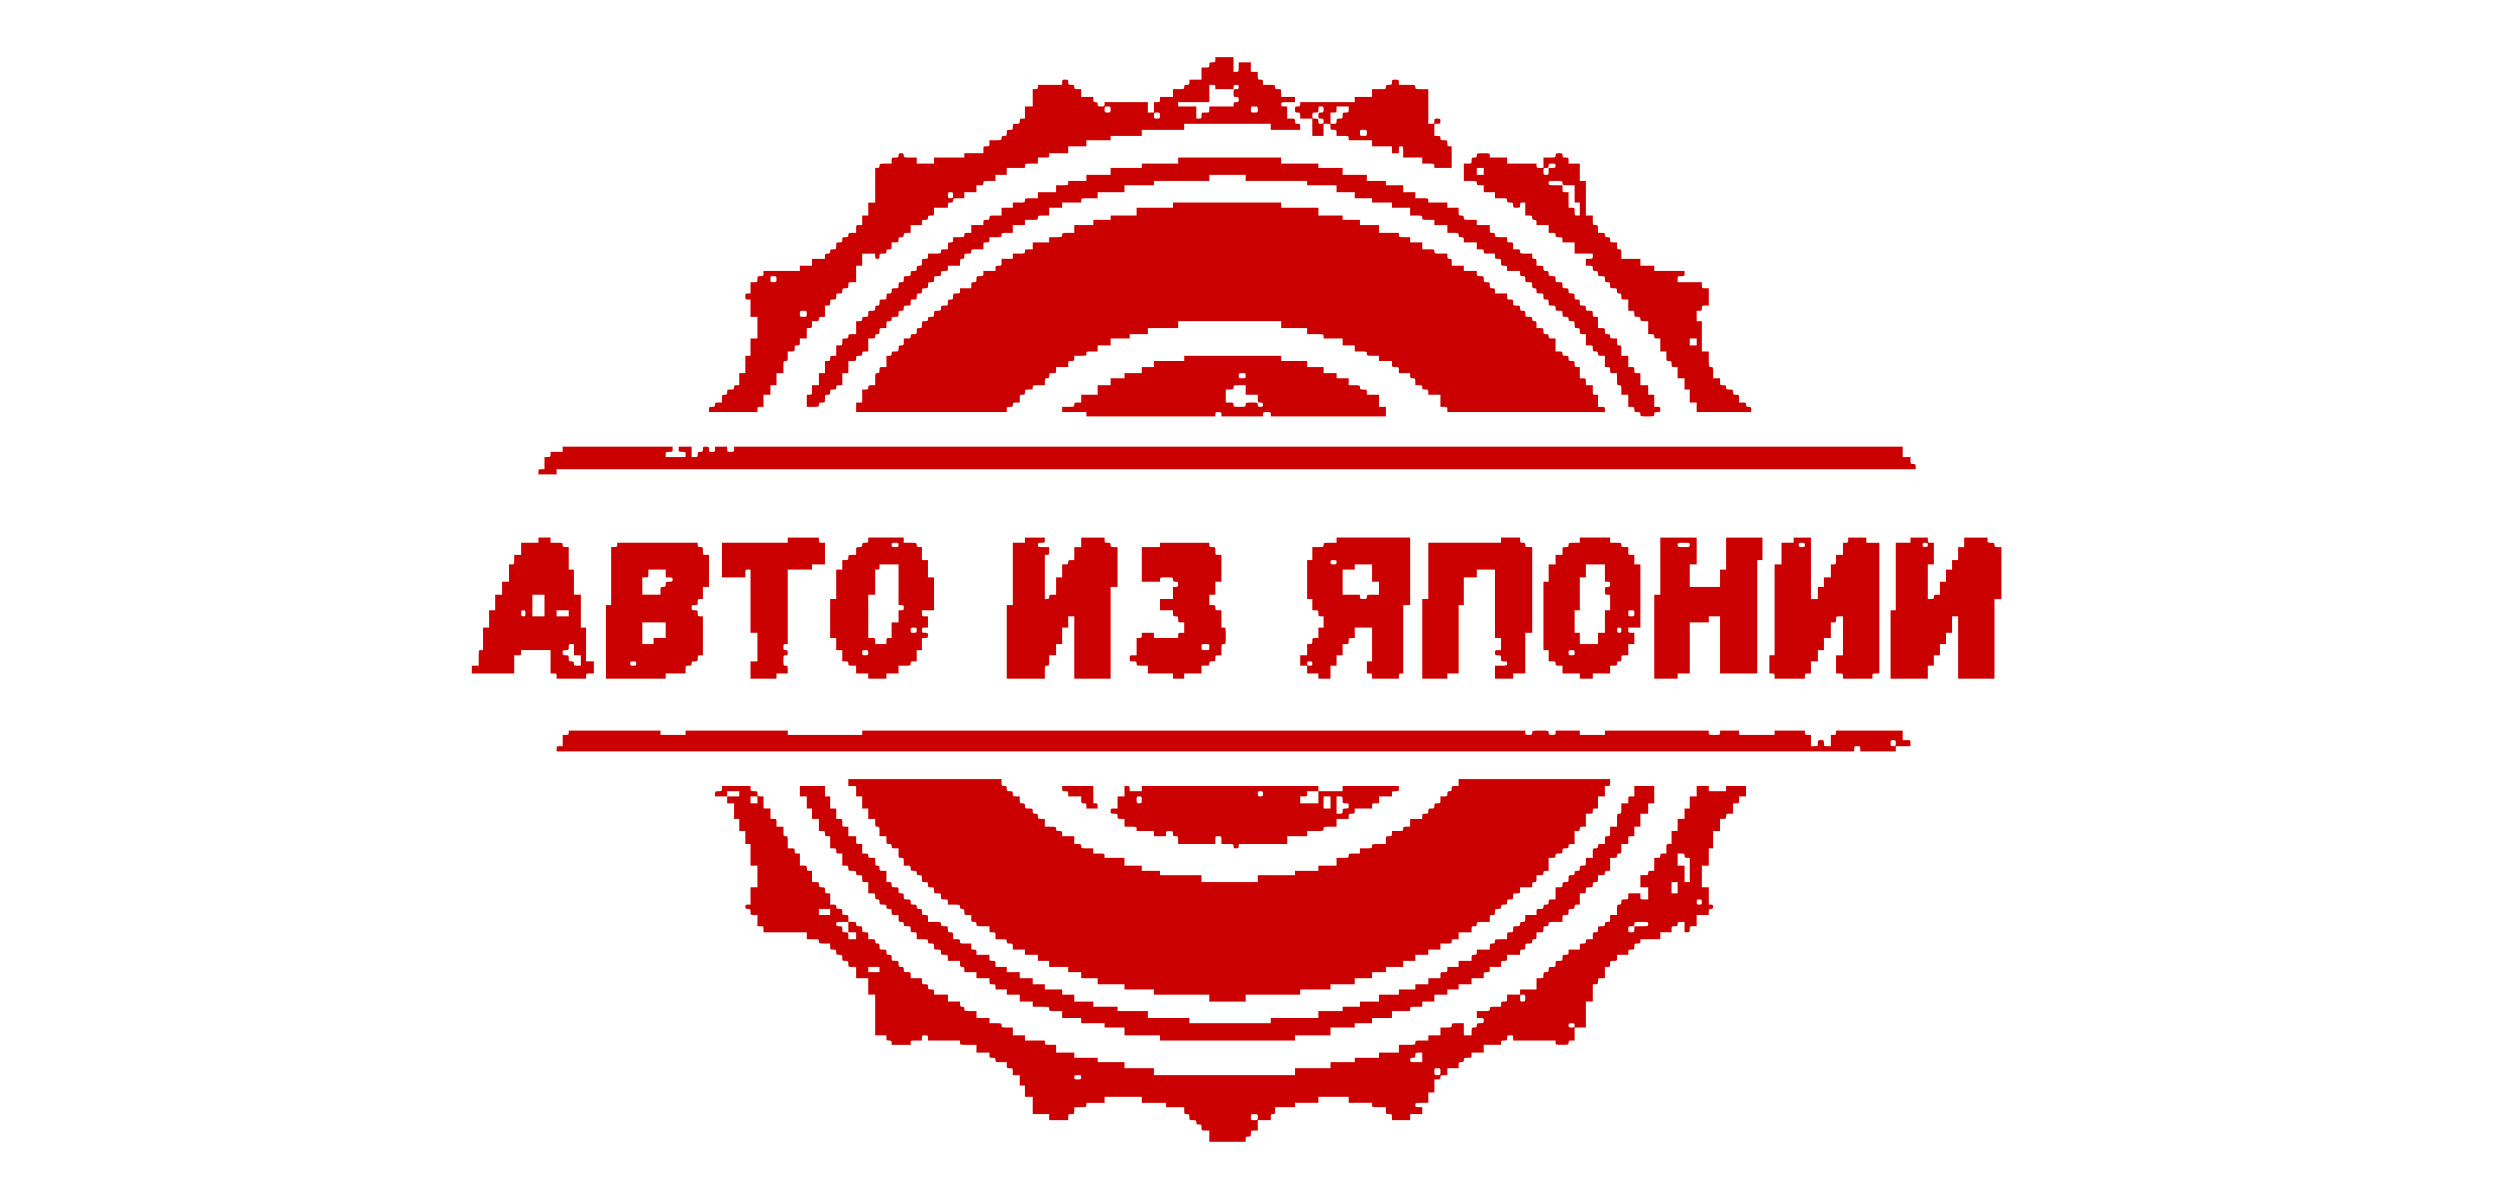 <?xml version="1.0" standalone="no"?>
<!DOCTYPE svg PUBLIC "-//W3C//DTD SVG 20010904//EN"
 "http://www.w3.org/TR/2001/REC-SVG-20010904/DTD/svg10.dtd">
<svg version="1.0" xmlns="http://www.w3.org/2000/svg"
 width="2888pt" height="1378pt" viewBox="0 0 2888 1378"
 preserveAspectRatio="xMidYMid meet">

<g transform="translate(0,1378) scale(0.1,-0.1)"
fill="#ca0100" stroke="none">
<path d="M14040 13090 c0 -28 -3 -30 -35 -30 -32 0 -35 -2 -35 -30 0 -29 -2
-30 -45 -30 l-45 0 0 -70 0 -70 -70 0 -70 0 0 -30 c0 -27 -3 -30 -30 -30 -25
0 -30 -4 -30 -25 0 -24 -2 -25 -65 -25 l-65 0 0 -45 0 -45 -75 0 -75 0 0 -30
c0 -28 -3 -30 -35 -30 l-35 0 0 -60 0 -60 -35 0 -35 0 0 60 0 60 -250 0 -250
0 0 -25 c0 -22 -4 -25 -40 -25 -36 0 -40 3 -40 25 0 20 -5 25 -25 25 -21 0
-25 5 -25 30 l0 30 -70 0 -70 0 0 45 0 45 -40 0 c-36 0 -40 3 -40 25 0 22 -4
25 -35 25 -32 0 -35 2 -35 30 0 28 -3 30 -35 30 -32 0 -35 -2 -35 -30 l0 -30
-140 0 -140 0 0 -25 c0 -21 -5 -25 -30 -25 l-30 0 0 -100 0 -100 -45 0 -45 0
0 -70 0 -70 -30 0 c-27 0 -30 -3 -30 -30 0 -28 -2 -30 -40 -30 -39 0 -40 -1
-40 -35 0 -33 -2 -35 -35 -35 -33 0 -35 -2 -35 -35 0 -32 -2 -35 -30 -35 -25
0 -30 -4 -30 -25 0 -24 -2 -25 -70 -25 l-70 0 0 -35 c0 -33 -2 -35 -35 -35
-34 0 -35 -1 -35 -40 l0 -40 -110 0 -110 0 0 -25 0 -25 -175 0 -175 0 0 -35 0
-35 -100 0 -100 0 0 35 0 35 -75 0 c-73 0 -75 1 -75 25 0 21 -5 25 -30 25 -25
0 -30 -4 -30 -25 0 -22 -4 -25 -40 -25 -39 0 -40 -1 -40 -35 l0 -35 -70 0
c-68 0 -70 -1 -70 -25 0 -20 -5 -25 -25 -25 l-25 0 0 -200 0 -200 -40 0 -40 0
0 -75 0 -75 -35 0 -35 0 0 -55 0 -55 -35 0 c-35 0 -35 0 -35 -45 l0 -45 -45 0
c-41 0 -45 -2 -45 -25 0 -22 -4 -25 -35 -25 -32 0 -35 -2 -35 -30 0 -28 -3
-30 -35 -30 -34 0 -35 -1 -35 -40 0 -39 -1 -40 -35 -40 -31 0 -35 -3 -35 -25
0 -21 -5 -25 -30 -25 -27 0 -30 -3 -30 -30 l0 -30 -75 0 -75 0 0 -40 0 -40
-70 0 -70 0 0 -30 0 -30 -210 0 -210 0 0 -30 c0 -28 -3 -30 -35 -30 -33 0 -35
-2 -35 -35 0 -34 -1 -35 -40 -35 l-40 0 0 -65 0 -65 -30 0 c-28 0 -30 -3 -30
-35 0 -32 2 -35 30 -35 l30 0 0 -100 0 -100 40 0 40 0 0 -125 0 -125 -40 0
-40 0 0 -100 0 -100 -30 0 -30 0 0 -100 0 -100 -35 0 -35 0 0 -70 0 -70 -30 0
c-25 0 -30 -4 -30 -25 0 -22 -4 -25 -40 -25 -38 0 -40 -2 -40 -30 0 -27 -3
-30 -30 -30 -29 0 -30 -2 -30 -45 l0 -45 -40 0 c-36 0 -40 -2 -40 -25 0 -22
-4 -25 -35 -25 -32 0 -35 -2 -35 -30 l0 -30 280 0 280 0 0 30 c0 28 3 30 35
30 l35 0 0 70 0 70 40 0 40 0 0 55 0 55 35 0 35 0 0 70 0 70 40 0 40 0 0 70
c0 68 1 70 25 70 24 0 25 3 25 55 l0 55 40 0 c39 0 40 1 40 35 0 32 2 35 30
35 28 0 30 2 30 40 l0 40 40 0 40 0 0 60 0 60 30 0 c28 0 30 2 30 40 l0 40 40
0 c36 0 40 3 40 25 0 22 4 25 35 25 l35 0 0 65 0 65 30 0 c28 0 30 3 30 35 0
33 2 35 35 35 33 0 35 2 35 35 0 33 2 35 35 35 32 0 35 2 35 30 0 28 3 30 35
30 33 0 35 2 35 35 0 35 0 35 45 35 l45 0 0 95 0 95 35 0 35 0 0 70 0 70 75 0
75 0 0 -30 c0 -25 4 -30 25 -30 21 0 25 5 25 30 0 28 2 30 40 30 36 0 40 3 40
25 0 21 5 25 30 25 28 0 30 2 30 40 l0 40 40 0 c38 0 40 2 40 30 0 27 3 30 30
30 25 0 30 4 30 25 0 23 4 25 40 25 l40 0 0 45 0 45 65 0 65 0 0 30 c0 28 3
30 35 30 31 0 35 3 35 25 0 22 4 25 35 25 35 0 35 0 35 45 l0 45 80 0 80 0 0
30 c0 27 3 30 30 30 25 0 30 4 30 25 0 24 2 25 65 25 l65 0 0 35 0 35 70 0 70
0 0 40 0 40 40 0 c36 0 40 3 40 25 0 24 2 25 70 25 l70 0 0 35 0 35 65 0 65 0
0 40 0 40 105 0 105 0 0 25 c0 24 2 25 75 25 l75 0 0 35 0 35 65 0 c63 0 65 1
65 25 l0 25 110 0 110 0 0 40 0 40 105 0 105 0 0 35 0 35 140 0 140 0 0 25 0
25 180 0 180 0 0 35 0 35 245 0 245 0 0 35 0 35 500 0 500 0 0 -35 0 -35 170
0 170 0 0 35 c0 32 -2 35 -30 35 -27 0 -30 3 -30 30 0 29 -2 30 -45 30 l-45 0
0 70 0 70 -35 0 c-31 0 -35 3 -35 25 0 25 1 25 80 25 l80 0 0 30 0 30 -80 0
-80 0 0 45 c0 45 0 45 -35 45 -31 0 -35 3 -35 25 0 24 -2 25 -70 25 l-70 0 0
30 c0 27 -3 30 -30 30 -29 0 -30 2 -30 45 l0 45 -40 0 -40 0 0 55 0 55 -70 0
-70 0 0 -55 c0 -54 0 -55 -30 -55 l-30 0 0 85 0 85 -105 0 -105 0 0 -30z m0
-315 l0 -25 105 0 105 0 0 25 c0 21 5 25 30 25 25 0 30 -4 30 -25 0 -21 -5
-25 -30 -25 -29 0 -30 -2 -30 -45 0 -43 1 -45 30 -45 27 0 30 -3 30 -30 0 -27
-3 -30 -30 -30 -25 0 -30 -4 -30 -25 l0 -25 -140 0 -140 0 0 -35 c0 -35 0 -35
-45 -35 -45 0 -45 0 -45 -35 0 -32 -2 -35 -30 -35 l-30 0 0 70 0 70 -105 0
-105 0 0 25 0 25 180 0 180 0 0 100 0 100 35 0 c31 0 35 -3 35 -25z m-1210
-260 c0 -33 -2 -35 -35 -35 -33 0 -35 2 -35 35 0 33 2 35 35 35 33 0 35 -2 35
-35z m1700 0 c0 -34 -1 -35 -40 -35 -39 0 -40 1 -40 35 0 34 1 35 40 35 39 0
40 -1 40 -35z m-1130 -70 c0 -33 -2 -35 -35 -35 -33 0 -35 2 -35 35 0 33 2 35
35 35 33 0 35 -2 35 -35z m-2390 -920 c0 -32 -2 -35 -30 -35 -28 0 -30 3 -30
35 0 32 2 35 30 35 28 0 30 -3 30 -35z m-2040 -970 c0 -33 -2 -35 -35 -35 -33
0 -35 2 -35 35 0 33 2 35 35 35 33 0 35 -2 35 -35z m350 -400 c0 -34 -1 -35
-40 -35 -39 0 -40 1 -40 35 0 34 1 35 40 35 39 0 40 -1 40 -35z"/>
<path d="M16080 12830 c0 -28 -3 -30 -35 -30 -31 0 -35 -3 -35 -25 0 -25 -1
-25 -80 -25 l-80 0 0 -45 0 -45 -100 0 -100 0 0 -30 0 -30 -315 0 -315 0 0
-25 c0 -21 -5 -25 -30 -25 -28 0 -30 -3 -30 -35 0 -32 2 -35 30 -35 28 0 30
-3 30 -35 l0 -35 70 0 70 0 0 -100 0 -100 65 0 65 0 0 70 0 70 40 0 c39 0 40
-1 40 -35 0 -33 2 -35 35 -35 33 0 35 -2 35 -35 l0 -35 70 0 c68 0 70 -1 70
-25 l0 -25 135 0 135 0 0 -35 0 -35 115 0 115 0 0 -40 0 -40 40 0 40 0 0 40
c0 36 3 40 25 40 24 0 25 -2 25 -65 l0 -65 110 0 110 0 0 -35 0 -35 70 0 c68
0 70 -1 70 -25 l0 -25 100 0 100 0 0 125 0 125 -25 0 c-22 0 -25 4 -25 35 0
34 -1 35 -40 35 -36 0 -40 3 -40 25 0 22 -4 25 -35 25 l-35 0 0 70 0 70 35 0
c32 0 35 2 35 30 0 28 -3 30 -35 30 -32 0 -35 -2 -35 -30 0 -28 -3 -30 -35
-30 l-35 0 0 200 0 200 -75 0 c-73 0 -75 1 -75 25 0 25 0 25 -95 25 l-95 0 0
30 c0 28 -2 30 -40 30 -38 0 -40 -2 -40 -30z m-790 -315 c0 -32 -2 -35 -30
-35 -28 0 -30 -3 -30 -35 0 -32 2 -35 30 -35 27 0 30 -3 30 -30 0 -27 -3 -30
-30 -30 -27 0 -30 3 -30 30 0 28 -3 30 -35 30 -33 0 -35 2 -35 35 0 33 2 35
35 35 33 0 35 2 35 35 0 32 2 35 30 35 28 0 30 -3 30 -35z m290 0 c0 -33 -2
-35 -35 -35 -33 0 -35 -2 -35 -35 0 -33 -2 -35 -35 -35 -32 0 -35 -2 -35 -30
0 -28 -3 -30 -35 -30 l-35 0 0 65 0 65 35 0 c33 0 35 2 35 35 l0 35 70 0 70 0
0 -35z m210 -270 c0 -34 -1 -35 -40 -35 -39 0 -40 1 -40 35 0 34 1 35 40 35
39 0 40 -1 40 -35z"/>
<path d="M17060 11985 c0 -21 -5 -25 -30 -25 -28 0 -30 -3 -30 -35 0 -35 0
-35 -45 -35 l-45 0 0 -100 0 -100 75 0 c73 0 75 -1 75 -25 0 -22 4 -25 40 -25
l40 0 0 -40 0 -40 65 0 65 0 0 -35 0 -35 70 0 c68 0 70 -1 70 -25 0 -22 4 -25
35 -25 32 0 35 -2 35 -30 0 -28 2 -30 40 -30 38 0 40 2 40 30 0 27 3 30 30 30
l30 0 0 -75 0 -75 40 0 c36 0 40 -2 40 -25 0 -20 5 -25 25 -25 21 0 25 -5 25
-30 l0 -30 70 0 70 0 0 -45 0 -45 40 0 c36 0 40 -2 40 -25 0 -22 4 -25 40 -25
38 0 40 -2 40 -30 l0 -30 70 0 70 0 0 -65 0 -65 105 0 105 0 0 -30 c0 -28 -2
-30 -40 -30 l-40 0 0 -40 0 -40 40 0 c38 0 40 -2 40 -30 0 -27 3 -30 30 -30
27 0 30 -3 30 -30 0 -28 2 -30 40 -30 39 0 40 -1 40 -35 0 -32 2 -35 30 -35
28 0 30 -3 30 -35 0 -34 1 -35 40 -35 38 0 40 -2 40 -30 0 -25 4 -30 25 -30
22 0 25 -4 25 -35 0 -34 1 -35 40 -35 l40 0 0 -65 0 -65 35 0 c33 0 35 -2 35
-35 0 -33 2 -35 35 -35 31 0 35 -3 35 -25 0 -23 4 -25 45 -25 l45 0 0 -75 0
-75 35 0 c31 0 35 -3 35 -25 0 -22 4 -25 35 -25 l35 0 0 -75 0 -75 35 0 35 0
0 -55 c0 -54 0 -55 30 -55 28 0 30 -3 30 -35 0 -33 2 -35 35 -35 l35 0 0 -65
0 -65 40 0 40 0 0 -65 0 -65 30 0 30 0 0 -75 0 -75 40 0 40 0 0 -55 0 -55 315
0 315 0 0 30 c0 27 -3 30 -30 30 -25 0 -30 4 -30 25 0 23 -4 25 -40 25 l-40 0
0 45 c0 45 0 45 -35 45 -32 0 -35 2 -35 30 0 28 -2 30 -40 30 -36 0 -40 3 -40
25 0 22 -4 25 -35 25 -34 0 -35 1 -35 40 l0 40 -40 0 -40 0 0 65 c0 63 -1 65
-25 65 -25 0 -25 1 -25 90 l0 90 -40 0 -40 0 0 175 0 175 -30 0 -30 0 0 60 0
60 30 0 c27 0 30 3 30 30 0 28 2 30 40 30 l40 0 0 100 0 100 -40 0 c-39 0 -40
1 -40 35 l0 35 -140 0 -140 0 0 35 c0 34 1 35 40 35 38 0 40 2 40 30 l0 30
-175 0 -175 0 0 30 0 30 -80 0 -80 0 0 40 0 40 -110 0 -110 0 0 55 c0 52 -1
55 -25 55 -22 0 -25 4 -25 40 l0 40 -40 0 c-38 0 -40 2 -40 30 0 27 -3 30 -30
30 -25 0 -30 4 -30 25 0 23 -4 25 -40 25 l-40 0 0 45 c0 43 -1 45 -30 45 -30
0 -30 1 -30 55 l0 55 -40 0 -40 0 0 200 0 200 -35 0 -35 0 0 100 0 100 -65 0
-65 0 0 35 c0 33 -2 35 -35 35 -31 0 -35 3 -35 25 0 23 -4 25 -40 25 -36 0
-40 -2 -40 -25 0 -24 -2 -25 -70 -25 l-70 0 0 -60 0 -60 -40 0 c-36 0 -40 3
-40 25 l0 25 -170 0 -170 0 0 35 0 35 -100 0 -100 0 0 25 c0 24 -2 25 -75 25
-73 0 -75 -1 -75 -25z m910 -120 c0 -22 -4 -25 -40 -25 l-40 0 0 -40 c0 -38
-2 -40 -30 -40 -28 0 -30 2 -30 40 0 38 2 40 30 40 25 0 30 4 30 25 0 23 4 25
40 25 36 0 40 -2 40 -25z m-830 -65 l0 -40 -40 0 -40 0 0 40 0 40 40 0 40 0 0
-40z m910 -135 c0 -24 2 -25 70 -25 l70 0 0 -100 0 -100 30 0 30 0 0 -75 0
-75 -30 0 c-29 0 -30 2 -30 45 0 45 0 45 -35 45 l-35 0 0 90 0 90 -35 0 c-34
0 -35 1 -35 40 l0 40 -80 0 c-79 0 -80 0 -80 25 0 25 1 25 80 25 79 0 80 0 80
-25z m1550 -1835 l0 -40 -40 0 -40 0 0 40 0 40 40 0 40 0 0 -40z"/>
<path d="M13610 11925 l0 -35 -210 0 -210 0 0 -25 0 -25 -180 0 -180 0 0 -40
0 -40 -140 0 -140 0 0 -35 0 -35 -105 0 -105 0 0 -25 c0 -24 -2 -25 -70 -25
l-70 0 0 -40 0 -40 -105 0 -105 0 0 -35 0 -35 -75 0 c-73 0 -75 -1 -75 -25 0
-24 -2 -25 -70 -25 l-70 0 0 -30 0 -30 -65 0 -65 0 0 -45 0 -45 -70 0 c-68 0
-70 -1 -70 -25 0 -22 -4 -25 -35 -25 -32 0 -35 -2 -35 -30 l0 -30 -70 0 -70 0
0 -45 0 -45 -40 0 c-36 0 -40 -2 -40 -25 0 -24 -2 -25 -65 -25 l-65 0 0 -30
c0 -27 -3 -30 -30 -30 -28 0 -30 -2 -30 -40 l0 -40 -40 0 c-36 0 -40 -2 -40
-25 0 -24 -2 -25 -75 -25 l-75 0 0 -30 c0 -28 -3 -30 -35 -30 -34 0 -35 -1
-35 -40 0 -38 -2 -40 -30 -40 -27 0 -30 -3 -30 -30 0 -28 -3 -30 -35 -30 -32
0 -35 -2 -35 -30 0 -28 -2 -30 -40 -30 -39 0 -40 -1 -40 -35 0 -32 -2 -35 -30
-35 -28 0 -30 -3 -30 -35 0 -34 -1 -35 -40 -35 -38 0 -40 -2 -40 -30 0 -27 -3
-30 -30 -30 -28 0 -30 -3 -30 -35 0 -34 -1 -35 -40 -35 -39 0 -40 -1 -40 -35
0 -31 -3 -35 -25 -35 -21 0 -25 -5 -25 -30 0 -28 -2 -30 -40 -30 -39 0 -40 -1
-40 -35 0 -33 -2 -35 -35 -35 -31 0 -35 -3 -35 -25 0 -22 -4 -25 -35 -25 l-35
0 0 -75 0 -75 -45 0 c-41 0 -45 -2 -45 -25 0 -22 -4 -25 -35 -25 -34 0 -35 -1
-35 -40 0 -39 -1 -40 -35 -40 l-35 0 0 -60 0 -60 -35 0 c-32 0 -35 -2 -35 -30
0 -27 -3 -30 -30 -30 l-30 0 0 -70 0 -70 -35 0 -35 0 0 -70 0 -70 -40 0 -40 0
0 -55 c0 -54 0 -55 -30 -55 l-30 0 0 -70 0 -70 70 0 c68 0 70 1 70 25 0 22 4
25 35 25 35 0 35 0 35 45 0 43 1 45 30 45 27 0 30 3 30 30 0 28 3 30 35 30 31
0 35 3 35 25 0 22 4 25 35 25 l35 0 0 70 0 70 35 0 35 0 0 70 0 70 45 0 c43 0
45 1 45 30 0 28 3 30 35 30 31 0 35 3 35 25 0 22 4 25 35 25 l35 0 0 75 0 75
40 0 c36 0 40 3 40 25 0 20 5 25 25 25 22 0 25 4 25 35 0 34 1 35 40 35 l40 0
0 40 c0 38 2 40 30 40 25 0 30 4 30 25 0 23 4 25 40 25 39 0 40 1 40 35 0 32
2 35 30 35 27 0 30 3 30 30 0 28 2 30 40 30 39 0 40 1 40 35 0 33 2 35 35 35
33 0 35 2 35 35 0 32 2 35 30 35 27 0 30 3 30 30 0 28 3 30 35 30 33 0 35 2
35 35 0 33 2 35 35 35 33 0 35 2 35 35 0 34 1 35 40 35 38 0 40 2 40 30 0 28
2 30 40 30 38 0 40 2 40 30 l0 30 70 0 70 0 0 40 c0 36 3 40 25 40 21 0 25 5
25 30 0 28 2 30 40 30 36 0 40 3 40 25 0 24 2 25 70 25 l70 0 0 40 c0 39 1 40
35 40 32 0 35 2 35 30 l0 30 70 0 c68 0 70 1 70 25 0 24 2 25 65 25 l65 0 0
45 0 45 70 0 70 0 0 30 0 30 75 0 c73 0 75 1 75 25 0 24 2 25 65 25 l65 0 0
45 0 45 75 0 75 0 0 30 0 30 110 0 110 0 0 25 c0 25 0 25 95 25 l95 0 0 35 0
35 155 0 155 0 0 40 0 40 170 0 170 0 0 25 0 25 320 0 320 0 0 35 0 35 210 0
210 0 0 -35 0 -35 355 0 355 0 0 -25 0 -25 170 0 170 0 0 -40 0 -40 105 0 105
0 0 -35 0 -35 100 0 100 0 0 -25 0 -25 115 0 115 0 0 -30 0 -30 105 0 105 0 0
-45 0 -45 70 0 c68 0 70 -1 70 -25 0 -24 2 -25 70 -25 l70 0 0 -30 0 -30 75 0
75 0 0 -45 0 -45 65 0 c63 0 65 -1 65 -25 0 -21 5 -25 30 -25 27 0 30 -3 30
-30 l0 -30 75 0 75 0 0 -40 0 -40 40 0 c36 0 40 -2 40 -25 0 -24 2 -25 65 -25
l65 0 0 -30 c0 -28 3 -30 35 -30 34 0 35 -1 35 -40 0 -39 1 -40 35 -40 32 0
35 -2 35 -30 l0 -30 75 0 75 0 0 -30 c0 -27 3 -30 30 -30 28 0 30 -3 30 -35 0
-34 1 -35 40 -35 39 0 40 -1 40 -35 0 -31 3 -35 25 -35 21 0 25 -5 25 -30 0
-28 2 -30 40 -30 39 0 40 -1 40 -35 0 -32 2 -35 30 -35 28 0 30 -3 30 -35 0
-34 1 -35 40 -35 38 0 40 -2 40 -30 0 -28 2 -30 40 -30 39 0 40 -1 40 -35 0
-33 2 -35 35 -35 31 0 35 -3 35 -25 0 -22 4 -25 35 -25 34 0 35 -1 35 -40 0
-38 2 -40 30 -40 28 0 30 -3 30 -35 0 -33 2 -35 35 -35 l35 0 0 -65 0 -65 40
0 c39 0 40 -1 40 -35 0 -32 2 -35 30 -35 25 0 30 -4 30 -25 0 -22 4 -25 40
-25 l40 0 0 -65 0 -65 30 0 c28 0 30 -3 30 -35 0 -34 1 -35 40 -35 l40 0 0
-70 c0 -68 1 -70 25 -70 24 0 25 -3 25 -55 l0 -55 40 0 40 0 0 -70 0 -70 35 0
c32 0 35 -2 35 -30 0 -28 3 -30 35 -30 31 0 35 -3 35 -25 0 -25 1 -25 80 -25
79 0 80 0 80 25 0 22 4 25 35 25 32 0 35 2 35 30 0 28 -3 30 -35 30 l-35 0 0
70 0 70 -35 0 -35 0 0 55 0 55 -45 0 -45 0 0 70 0 70 -35 0 c-33 0 -35 2 -35
35 0 33 -2 35 -35 35 l-35 0 0 65 0 65 -40 0 -40 0 0 60 c0 57 -1 60 -25 60
-22 0 -25 4 -25 40 l0 40 -40 0 c-36 0 -40 3 -40 25 0 21 -5 25 -30 25 -28 0
-30 3 -30 35 0 34 -1 35 -40 35 l-40 0 0 65 0 65 -30 0 c-28 0 -30 3 -30 35 0
34 -1 35 -40 35 -38 0 -40 2 -40 30 0 28 -3 30 -35 30 -33 0 -35 2 -35 35 0
32 -2 35 -30 35 -28 0 -30 3 -30 35 0 33 -2 35 -35 35 -32 0 -35 2 -35 30 0
28 -3 30 -35 30 -33 0 -35 2 -35 35 0 34 -1 35 -40 35 -39 0 -40 1 -40 35 0
34 -1 35 -40 35 -38 0 -40 2 -40 30 0 27 -3 30 -30 30 -27 0 -30 3 -30 30 0
28 -2 30 -40 30 l-40 0 0 40 c0 36 -2 40 -25 40 -21 0 -25 5 -25 30 l0 30 -70
0 c-68 0 -70 1 -70 25 0 23 -4 25 -40 25 l-40 0 0 40 c0 39 -1 40 -35 40 -32
0 -35 2 -35 30 l0 30 -70 0 c-68 0 -70 1 -70 25 0 21 -5 25 -30 25 -29 0 -30
2 -30 45 l0 45 -75 0 -75 0 0 30 0 30 -75 0 c-73 0 -75 1 -75 25 0 21 -5 25
-30 25 -29 0 -30 2 -30 45 l0 45 -65 0 -65 0 0 30 0 30 -110 0 -110 0 0 25 c0
24 -2 25 -75 25 l-75 0 0 35 0 35 -70 0 -70 0 0 40 0 40 -100 0 -100 0 0 25 0
25 -110 0 -110 0 0 35 0 35 -140 0 -140 0 0 40 0 40 -140 0 -140 0 0 25 0 25
-215 0 -215 0 0 35 0 35 -595 0 -595 0 0 -35z"/>
<path d="M13550 11410 l0 -30 -210 0 -210 0 0 -45 0 -45 -150 0 -150 0 0 -25
0 -25 -100 0 -100 0 0 -30 0 -30 -110 0 -110 0 0 -45 0 -45 -70 0 c-68 0 -70
-1 -70 -25 0 -24 -2 -25 -75 -25 l-75 0 0 -30 0 -30 -95 0 -95 0 0 -40 0 -40
-45 0 c-41 0 -45 -2 -45 -25 0 -24 -2 -25 -70 -25 l-70 0 0 -30 0 -30 -65 0
-65 0 0 -40 c0 -39 -1 -40 -35 -40 -32 0 -35 -2 -35 -30 l0 -30 -70 0 -70 0 0
-30 c0 -28 -2 -30 -40 -30 -39 0 -40 -1 -40 -35 0 -32 -2 -35 -30 -35 -28 0
-30 -3 -30 -35 l0 -35 -65 0 -65 0 0 -30 c0 -28 -2 -30 -40 -30 -39 0 -40 -1
-40 -35 0 -32 -2 -35 -30 -35 -28 0 -30 -3 -30 -35 0 -34 -1 -35 -40 -35 -38
0 -40 -2 -40 -30 0 -28 -2 -30 -40 -30 -39 0 -40 -1 -40 -35 0 -33 -2 -35 -35
-35 -31 0 -35 -3 -35 -25 0 -22 -4 -25 -35 -25 -34 0 -35 -1 -35 -40 0 -38 -2
-40 -30 -40 -28 0 -30 -3 -30 -35 0 -33 -2 -35 -35 -35 -31 0 -35 -3 -35 -25
0 -22 -4 -25 -40 -25 l-40 0 0 -40 c0 -38 -2 -40 -30 -40 -28 0 -30 -3 -30
-35 0 -34 -1 -35 -40 -35 -36 0 -40 -2 -40 -25 0 -21 -5 -25 -30 -25 l-30 0 0
-65 0 -65 -40 0 c-39 0 -40 -1 -40 -35 0 -31 -3 -35 -25 -35 -24 0 -25 -2 -25
-70 l0 -70 -40 0 c-36 0 -40 -2 -40 -25 0 -22 -4 -25 -35 -25 l-35 0 0 -75 0
-75 -35 0 -35 0 0 -55 0 -55 870 0 870 0 0 30 c0 28 3 30 35 30 31 0 35 3 35
25 0 23 4 25 40 25 l40 0 0 45 c0 43 1 45 30 45 27 0 30 3 30 30 0 29 2 30 45
30 41 0 45 2 45 25 0 24 2 25 70 25 l70 0 0 40 c0 36 3 40 25 40 21 0 25 5 25
30 0 28 2 30 40 30 39 0 40 1 40 35 l0 35 70 0 70 0 0 35 c0 33 2 35 35 35 32
0 35 2 35 30 l0 30 70 0 c68 0 70 1 70 25 0 24 2 25 65 25 l65 0 0 35 0 35 75
0 75 0 0 40 0 40 110 0 110 0 0 25 0 25 105 0 105 0 0 35 0 35 175 0 175 0 0
40 0 40 595 0 595 0 0 -40 0 -40 150 0 150 0 0 -35 0 -35 95 0 c95 0 95 0 95
-25 l0 -25 110 0 110 0 0 -40 0 -40 70 0 70 0 0 -35 0 -35 70 0 c68 0 70 -1
70 -25 0 -24 2 -25 70 -25 l70 0 0 -30 0 -30 75 0 75 0 0 -35 c0 -34 1 -35 40
-35 39 0 40 -1 40 -35 l0 -35 65 0 65 0 0 -30 c0 -27 3 -30 30 -30 28 0 30 -2
30 -40 l0 -40 40 0 c36 0 40 -2 40 -25 0 -22 4 -25 35 -25 32 0 35 -2 35 -30
l0 -30 70 0 70 0 0 -70 0 -70 40 0 c38 0 40 -2 40 -30 l0 -30 910 0 910 0 0
30 c0 28 -2 30 -40 30 l-40 0 0 70 0 70 -30 0 c-30 0 -30 1 -30 55 l0 55 -40
0 -40 0 0 40 c0 39 -1 40 -35 40 l-35 0 0 65 0 65 -30 0 c-28 0 -30 3 -30 35
0 33 -2 35 -35 35 -32 0 -35 2 -35 30 0 28 -3 30 -35 30 -31 0 -35 3 -35 25 0
23 -4 25 -40 25 l-40 0 0 75 0 75 -40 0 c-36 0 -40 3 -40 25 0 21 -5 25 -30
25 -28 0 -30 3 -30 35 0 34 -1 35 -40 35 l-40 0 0 40 c0 36 -2 40 -25 40 -20
0 -25 5 -25 25 0 23 -4 25 -40 25 -39 0 -40 1 -40 35 0 32 -2 35 -30 35 -27 0
-30 3 -30 30 0 28 -2 30 -40 30 -39 0 -40 1 -40 35 0 33 -2 35 -35 35 -33 0
-35 2 -35 35 l0 35 -70 0 -70 0 0 30 c0 27 -3 30 -30 30 -28 0 -30 3 -30 35 0
33 -2 35 -35 35 -33 0 -35 2 -35 35 0 34 -1 35 -40 35 -38 0 -40 2 -40 30 l0
30 -75 0 -75 0 0 30 0 30 -70 0 -70 0 0 40 c0 36 -2 40 -25 40 -21 0 -25 5
-25 30 l0 30 -75 0 c-73 0 -75 1 -75 25 0 24 -2 25 -70 25 l-70 0 0 40 0 40
-70 0 -70 0 0 30 0 30 -65 0 c-63 0 -65 1 -65 25 l0 25 -115 0 -115 0 0 45 0
45 -110 0 -110 0 0 30 0 30 -100 0 -100 0 0 25 0 25 -140 0 -140 0 0 45 0 45
-215 0 -215 0 0 30 0 30 -625 0 -625 0 0 -30z"/>
<path d="M13680 9640 l0 -30 -175 0 -175 0 0 -35 0 -35 -70 0 -70 0 0 -35 0
-35 -100 0 -100 0 0 -30 0 -30 -80 0 -80 0 0 -40 0 -40 -75 0 -75 0 0 -55 0
-55 -95 0 -95 0 0 -45 0 -45 -40 0 c-36 0 -40 -2 -40 -25 0 -24 -2 -25 -70
-25 l-70 0 0 -30 0 -30 140 0 140 0 0 -25 0 -25 745 0 745 0 0 25 c0 22 4 25
35 25 31 0 35 -3 35 -25 l0 -25 240 0 240 0 0 25 c0 23 4 25 45 25 41 0 45 -2
45 -25 l0 -25 665 0 665 0 0 55 0 55 -40 0 -40 0 0 70 0 70 -70 0 -70 0 0 30
c0 28 -2 30 -40 30 -36 0 -40 3 -40 25 0 24 -2 25 -65 25 l-65 0 0 40 0 40
-70 0 -70 0 0 30 0 30 -75 0 -75 0 0 35 0 35 -95 0 -95 0 0 35 0 35 -150 0
-150 0 0 30 0 30 -560 0 -560 0 0 -30z m710 -200 c0 -28 -2 -30 -40 -30 -38 0
-40 2 -40 30 0 28 2 30 40 30 38 0 40 -2 40 -30z m0 -165 l0 -55 70 0 70 0 0
-45 c0 -43 1 -45 30 -45 25 0 30 -4 30 -25 0 -21 -5 -25 -30 -25 -25 0 -30 4
-30 25 0 24 -2 25 -70 25 -68 0 -70 -1 -70 -25 0 -24 -2 -25 -70 -25 -68 0
-70 1 -70 25 0 23 -4 25 -45 25 l-45 0 0 75 0 75 45 0 c41 0 45 2 45 25 0 24
2 25 70 25 l70 0 0 -55z"/>
<path d="M6500 8590 l0 -30 -70 0 -70 0 0 -30 c0 -28 -3 -30 -35 -30 l-35 0 0
-70 0 -70 -35 0 c-32 0 -35 -2 -35 -30 l0 -30 105 0 105 0 0 30 0 30 7850 0
7850 0 0 30 c0 27 -3 30 -30 30 -28 0 -30 2 -30 40 l0 40 -45 0 -45 0 0 60 0
60 -6750 0 -6750 0 0 -30 c0 -28 -2 -30 -40 -30 -38 0 -40 2 -40 30 l0 30 -70
0 -70 0 0 -30 c0 -28 -3 -30 -35 -30 -32 0 -35 2 -35 30 0 28 -3 30 -35 30
-32 0 -35 -2 -35 -30 0 -27 -3 -30 -30 -30 -27 0 -30 -3 -30 -30 0 -28 -3 -30
-35 -30 l-35 0 0 60 0 60 -75 0 -75 0 0 -30 c0 -28 2 -30 40 -30 38 0 40 -2
40 -30 l0 -30 -115 0 -115 0 0 30 c0 28 2 30 40 30 38 0 40 2 40 30 l0 30
-635 0 -635 0 0 -30z"/>
<path d="M6220 7540 l0 -30 -100 0 -100 0 0 -70 0 -70 -40 0 -40 0 0 -55 c0
-54 0 -55 -30 -55 l-30 0 0 -100 0 -100 -40 0 -40 0 0 -75 0 -75 -40 0 -40 0
0 -90 0 -90 -35 0 -35 0 0 -100 0 -100 -35 0 -35 0 0 -130 0 -130 -25 0 c-25
0 -25 -1 -25 -90 l0 -90 -40 0 -40 0 0 -45 0 -45 245 0 245 0 0 105 0 105 40
0 c38 0 40 2 40 30 l0 30 170 0 170 0 0 -135 0 -135 35 0 c32 0 35 -2 35 -30
l0 -30 170 0 170 0 0 30 c0 29 2 30 45 30 l45 0 0 70 0 70 -45 0 -45 0 0 195
0 195 -30 0 -30 0 0 190 0 190 -40 0 -40 0 0 145 0 145 -30 0 -30 0 0 130 0
130 -35 0 c-31 0 -35 3 -35 25 0 24 -2 25 -70 25 l-70 0 0 30 0 30 -70 0 -70
0 0 -30z m70 -755 l0 -125 -70 0 -70 0 0 125 0 125 70 0 70 0 0 -125z m-220
-90 c0 -31 -3 -35 -25 -35 -22 0 -25 4 -25 35 0 31 3 35 25 35 22 0 25 -4 25
-35z m500 0 l0 -35 -70 0 -70 0 0 35 0 35 70 0 70 0 0 -35z m60 -420 l0 -65
40 0 40 0 0 -60 0 -60 -40 0 c-36 0 -40 3 -40 25 0 21 -5 25 -30 25 -28 0 -30
3 -30 35 0 33 -2 35 -35 35 -32 0 -35 2 -35 30 0 28 3 30 35 30 33 0 35 2 35
35 0 32 2 35 30 35 l30 0 0 -65z"/>
<path d="M9100 7540 l0 -30 -380 0 -380 0 0 -200 0 -200 135 0 135 0 0 45 c0
43 1 45 30 45 l30 0 0 -365 0 -365 40 0 40 0 0 -165 0 -165 -40 0 -40 0 0
-100 0 -100 150 0 150 0 0 30 0 30 65 0 65 0 0 45 c0 41 -2 45 -25 45 -24 0
-25 3 -25 60 0 57 1 60 25 60 21 0 25 5 25 30 0 25 -4 30 -25 30 -22 0 -25 4
-25 35 0 31 3 35 25 35 l25 0 0 430 0 430 140 0 140 0 0 30 0 30 75 0 75 0 0
125 0 125 -35 0 c-32 0 -35 2 -35 30 l0 30 -180 0 -180 0 0 -30z"/>
<path d="M10030 7540 c0 -28 -3 -30 -35 -30 -31 0 -35 -3 -35 -25 0 -22 -4
-25 -35 -25 -35 0 -35 0 -35 -45 l0 -45 -45 0 c-43 0 -45 -1 -45 -30 0 -28 -3
-30 -35 -30 l-35 0 0 -55 0 -55 -35 0 -35 0 0 -170 0 -170 -35 0 -35 0 0 -225
0 -225 35 0 35 0 0 -70 0 -70 35 0 35 0 0 -65 0 -65 35 0 c31 0 35 -3 35 -25
0 -23 4 -25 45 -25 l45 0 0 -45 0 -45 70 0 70 0 0 -30 0 -30 105 0 105 0 0 30
0 30 70 0 70 0 0 45 0 45 70 0 c68 0 70 1 70 25 0 22 4 25 35 25 l35 0 0 65 0
65 30 0 30 0 0 70 0 70 35 0 c32 0 35 2 35 30 0 28 -3 30 -35 30 -32 0 -35 2
-35 30 0 28 3 30 35 30 l35 0 0 65 0 65 -35 0 c-33 0 -35 2 -35 35 l0 35 70 0
70 0 0 190 0 190 -35 0 -35 0 0 100 0 100 -35 0 -35 0 0 75 0 75 -30 0 c-25 0
-30 4 -30 25 0 24 -2 25 -75 25 l-75 0 0 30 0 30 -205 0 -205 0 0 -30z m350
-55 c0 -22 -4 -25 -40 -25 -36 0 -40 3 -40 25 0 23 4 25 40 25 36 0 40 -2 40
-25z m0 -460 l0 -235 30 0 c27 0 30 -3 30 -30 0 -27 -3 -30 -30 -30 l-30 0 0
-70 0 -70 -40 0 -40 0 0 -90 0 -90 -30 0 c-28 0 -30 -3 -30 -35 l0 -35 -65 0
-65 0 0 35 c0 34 -1 35 -40 35 l-40 0 0 250 0 250 40 0 40 0 0 145 0 145 25 0
c21 0 25 5 25 30 l0 30 110 0 110 0 0 -235z m210 -525 c0 -28 -3 -30 -35 -30
-32 0 -35 2 -35 30 0 28 3 30 35 30 32 0 35 -2 35 -30z m-560 -260 c0 -28 -3
-30 -35 -30 -32 0 -35 2 -35 30 0 28 3 30 35 30 32 0 35 -2 35 -30z"/>
<path d="M11840 7540 l0 -30 -70 0 -70 0 0 -360 0 -360 -35 0 -35 0 0 -425 0
-425 220 0 220 0 0 75 c0 73 1 75 25 75 24 0 25 3 25 60 l0 60 40 0 40 0 0 65
0 65 35 0 35 0 0 95 0 95 35 0 35 0 0 65 0 65 35 0 35 0 0 -360 0 -360 210 0
210 0 0 530 0 530 40 0 40 0 0 230 0 230 -40 0 c-36 0 -40 3 -40 25 0 22 -4
25 -35 25 -32 0 -35 2 -35 30 l0 30 -135 0 -135 0 0 -55 0 -55 -40 0 -40 0 0
-75 0 -75 -35 0 c-31 0 -35 -3 -35 -25 0 -22 -4 -25 -35 -25 l-35 0 0 -75 0
-75 -35 0 -35 0 0 -100 0 -100 -40 0 c-36 0 -40 -2 -40 -25 0 -20 -5 -25 -25
-25 l-25 0 0 255 0 255 25 0 c23 0 25 4 25 45 l0 45 -65 0 c-63 0 -65 1 -65
25 0 23 4 25 40 25 38 0 40 2 40 30 l0 30 -115 0 -115 0 0 -30z"/>
<path d="M15440 7540 l0 -30 -75 0 c-73 0 -75 -1 -75 -25 0 -24 -2 -25 -65
-25 l-65 0 0 -75 0 -75 -30 0 -30 0 0 -225 0 -225 30 0 30 0 0 -65 0 -65 35 0
c33 0 35 -2 35 -35 0 -32 2 -35 30 -35 l30 0 0 -65 0 -65 -30 0 -30 0 0 -60 0
-60 -35 0 c-33 0 -35 -2 -35 -35 0 -32 -2 -35 -30 -35 l-30 0 0 -65 0 -65 -40
0 -40 0 0 -60 0 -60 40 0 40 0 0 -45 0 -45 65 0 65 0 0 -30 0 -30 70 0 70 0 0
75 0 75 35 0 35 0 0 60 0 60 35 0 35 0 0 65 0 65 35 0 c33 0 35 2 35 35 0 33
2 35 35 35 l35 0 0 60 0 60 100 0 100 0 0 -195 0 -195 -30 0 -30 0 0 -70 0
-70 30 0 c27 0 30 -3 30 -30 l0 -30 155 0 155 0 0 30 c0 25 4 30 25 30 l25 0
0 395 0 395 40 0 40 0 0 390 0 390 -425 0 -425 0 0 -30z m0 -255 c0 -22 -4
-25 -35 -25 -31 0 -35 3 -35 25 0 22 4 25 35 25 31 0 35 -3 35 -25z m410 -125
l0 -100 40 0 40 0 0 -75 0 -75 -70 0 c-68 0 -70 -1 -70 -25 0 -22 -4 -25 -40
-25 -36 0 -40 3 -40 25 l0 25 -100 0 -100 0 0 145 0 145 70 0 70 0 0 30 0 30
100 0 100 0 0 -100z m-690 -1045 c0 -21 -5 -25 -30 -25 -25 0 -30 4 -30 25 0
21 5 25 30 25 25 0 30 -4 30 -25z"/>
<path d="M17340 7540 l0 -30 -420 0 -420 0 0 -325 0 -325 -35 0 -35 0 0 -460
0 -460 145 0 145 0 0 30 0 30 65 0 65 0 0 395 0 395 30 0 30 0 0 160 0 160 75
0 75 0 0 45 0 45 105 0 105 0 0 -395 0 -395 35 0 35 0 0 -70 0 -70 -35 0 c-32
0 -35 -2 -35 -30 0 -28 3 -30 35 -30 33 0 35 -2 35 -35 0 -33 2 -35 35 -35 31
0 35 -3 35 -25 0 -24 -2 -25 -70 -25 l-70 0 0 -75 0 -75 105 0 105 0 0 30 0
30 70 0 70 0 0 235 0 235 40 0 40 0 0 495 0 495 -40 0 c-36 0 -40 3 -40 25 0
21 -5 25 -30 25 -27 0 -30 3 -30 30 l0 30 -110 0 -110 0 0 -30z"/>
<path d="M18250 7540 l0 -30 -65 0 c-63 0 -65 -1 -65 -25 0 -22 -4 -25 -35
-25 -35 0 -35 0 -35 -45 l0 -45 -40 0 -40 0 0 -55 0 -55 -40 0 -40 0 0 -100 0
-100 -30 0 -30 0 0 -395 0 -395 30 0 30 0 0 -65 0 -65 40 0 c36 0 40 -2 40
-25 0 -22 4 -25 40 -25 l40 0 0 -45 0 -45 100 0 100 0 0 -30 0 -30 75 0 75 0
0 30 0 30 100 0 100 0 0 45 0 45 40 0 c36 0 40 3 40 25 0 20 5 25 25 25 22 0
25 4 25 35 0 34 1 35 40 35 l40 0 0 65 0 65 35 0 35 0 0 65 0 65 -35 0 c-32 0
-35 2 -35 30 l0 30 70 0 70 0 0 365 0 365 -35 0 -35 0 0 55 0 55 -35 0 c-35 0
-35 0 -35 45 l0 45 -40 0 c-36 0 -40 3 -40 25 0 24 -2 25 -65 25 l-65 0 0 30
0 30 -175 0 -175 0 0 -30z m290 -380 l0 -100 30 0 c27 0 30 -3 30 -30 0 -27
-3 -30 -30 -30 -29 0 -30 -2 -30 -45 0 -43 1 -45 30 -45 l30 0 0 -90 0 -90
-30 0 -30 0 0 -130 0 -130 -40 0 -40 0 0 -65 0 -65 -105 0 -105 0 0 65 0 65
-30 0 -30 0 0 130 0 130 30 0 30 0 0 190 0 190 35 0 35 0 0 75 0 75 110 0 110
0 0 -100z m340 -465 c0 -33 -2 -35 -35 -35 -33 0 -35 2 -35 35 0 33 2 35 35
35 33 0 35 -2 35 -35z m-150 -195 c0 -25 -4 -30 -25 -30 -21 0 -25 5 -25 30 0
25 4 30 25 30 21 0 25 -5 25 -30z m-540 -260 c0 -28 -3 -30 -35 -30 -32 0 -35
2 -35 30 0 28 3 30 35 30 32 0 35 -2 35 -30z"/>
<path d="M19180 7240 l0 -330 -35 0 -35 0 0 -485 0 -485 135 0 135 0 0 30 0
30 70 0 70 0 0 295 0 295 110 0 110 0 0 35 0 35 65 0 65 0 0 -330 0 -330 215
0 215 0 0 655 0 655 30 0 30 0 0 130 0 130 -210 0 -210 0 0 -185 0 -185 -35 0
-35 0 0 -100 0 -100 -175 0 -175 0 0 130 0 130 40 0 40 0 0 155 0 155 -210 0
-210 0 0 -330z m340 245 c0 -24 -2 -25 -70 -25 -68 0 -70 1 -70 25 0 24 2 25
70 25 68 0 70 -1 70 -25z"/>
<path d="M20720 7540 l0 -30 -70 0 -70 0 0 -125 0 -125 -40 0 -40 0 0 -525 0
-525 -30 0 -30 0 0 -105 0 -105 30 0 c27 0 30 -3 30 -30 l0 -30 175 0 175 0 0
30 c0 28 3 30 35 30 l35 0 0 70 0 70 40 0 40 0 0 65 0 65 35 0 35 0 0 70 0 70
40 0 40 0 0 90 0 90 30 0 c28 0 30 3 30 35 0 34 1 35 40 35 l40 0 0 -225 0
-225 -40 0 -40 0 0 -105 0 -105 40 0 c38 0 40 -2 40 -30 l0 -30 170 0 170 0 0
30 c0 28 2 30 40 30 l40 0 0 755 0 755 -75 0 -75 0 0 30 0 30 -105 0 -105 0 0
-30 c0 -27 -3 -30 -30 -30 l-30 0 0 -70 0 -70 -40 0 -40 0 0 -55 c0 -54 0 -55
-30 -55 l-30 0 0 -75 0 -75 -40 0 -40 0 0 -55 0 -55 -35 0 -35 0 0 -70 0 -70
-40 0 -40 0 0 355 0 355 -100 0 -100 0 0 -30z m130 -55 c0 -22 -4 -25 -35 -25
-31 0 -35 3 -35 25 0 22 4 25 35 25 31 0 35 -3 35 -25z"/>
<path d="M22070 7540 l0 -30 -85 0 -85 0 0 -390 0 -390 -30 0 -30 0 0 -395 0
-395 215 0 215 0 0 75 0 75 35 0 35 0 0 60 0 60 35 0 35 0 0 65 0 65 35 0 35
0 0 65 0 65 35 0 35 0 0 95 0 95 35 0 35 0 0 -360 0 -360 210 0 210 0 0 460 0
460 40 0 40 0 0 300 0 300 -40 0 c-36 0 -40 3 -40 25 0 23 -4 25 -40 25 -38 0
-40 2 -40 30 l0 30 -135 0 -135 0 0 -55 0 -55 -35 0 -35 0 0 -75 0 -75 -35 0
-35 0 0 -55 0 -55 -35 0 -35 0 0 -70 0 -70 -35 0 -35 0 0 -75 0 -75 -35 0
c-31 0 -35 -3 -35 -25 0 -22 -4 -25 -35 -25 l-35 0 0 200 0 200 35 0 35 0 0
125 0 125 -35 0 c-32 0 -35 2 -35 30 l0 30 -100 0 -100 0 0 -30z m200 -55 c0
-21 -5 -25 -30 -25 -25 0 -30 4 -30 25 0 21 5 25 30 25 25 0 30 -4 30 -25z"/>
<path d="M7130 7485 c0 -22 -4 -25 -35 -25 l-35 0 0 -335 0 -335 -30 0 -30 0
0 -425 0 -425 345 0 345 0 0 30 0 30 115 0 115 0 0 45 c0 45 0 45 35 45 31 0
35 3 35 25 0 22 4 25 35 25 33 0 35 2 35 35 0 32 2 35 30 35 l30 0 0 225 0
225 -30 0 c-28 0 -30 3 -30 35 0 33 -2 35 -35 35 -32 0 -35 2 -35 30 0 28 3
30 35 30 33 0 35 2 35 35 0 32 2 35 30 35 l30 0 0 70 0 70 35 0 35 0 0 185 0
185 -35 0 c-35 0 -35 0 -35 45 0 43 -1 45 -30 45 -25 0 -30 4 -30 25 l0 25
-465 0 -465 0 0 -25z m560 -330 l0 -45 40 0 c36 0 40 -2 40 -25 0 -22 -4 -25
-40 -25 -38 0 -40 -2 -40 -30 0 -27 -3 -30 -30 -30 -29 0 -30 -2 -30 -45 l0
-45 -105 0 -105 0 0 100 0 100 35 0 c35 0 35 0 35 45 l0 45 100 0 100 0 0 -45z
m0 -655 l0 -90 -70 0 -70 0 0 -35 0 -35 -65 0 -65 0 0 125 0 125 135 0 135 0
0 -90z m-340 -385 c0 -22 -4 -25 -35 -25 -31 0 -35 3 -35 25 0 22 4 25 35 25
31 0 35 -3 35 -25z"/>
<path d="M13400 7485 l0 -25 -105 0 -105 0 0 -200 0 -200 105 0 105 0 0 25 c0
24 2 25 75 25 73 0 75 -1 75 -25 0 -21 5 -25 30 -25 27 0 30 -3 30 -30 0 -27
-3 -30 -30 -30 l-30 0 0 -70 0 -70 -75 0 -75 0 0 -65 0 -65 75 0 75 0 0 -35
c0 -32 2 -35 30 -35 28 0 30 -3 30 -35 0 -33 2 -35 35 -35 l35 0 0 -60 0 -60
-35 0 c-32 0 -35 -2 -35 -30 l0 -30 -140 0 -140 0 0 30 0 30 -70 0 -70 0 0
-30 c0 -27 -3 -30 -30 -30 l-30 0 0 -100 0 -100 -40 0 c-39 0 -40 -1 -40 -35
0 -34 1 -35 40 -35 36 0 40 -2 40 -25 0 -24 2 -25 65 -25 l65 0 0 -45 0 -45
145 0 145 0 0 -30 0 -30 65 0 65 0 0 30 0 30 100 0 100 0 0 45 0 45 45 0 c41
0 45 2 45 25 0 22 4 25 35 25 33 0 35 2 35 35 0 33 2 35 35 35 l35 0 0 65 c0
63 1 65 25 65 25 0 25 0 25 95 0 95 0 95 -25 95 l-25 0 0 100 0 100 -35 0
c-32 0 -35 2 -35 30 0 28 -3 30 -35 30 l-35 0 0 60 0 60 35 0 35 0 0 75 0 75
35 0 35 0 0 155 0 155 -35 0 c-35 0 -35 0 -35 45 0 45 0 45 -35 45 -31 0 -35
3 -35 25 l0 25 -285 0 -285 0 0 -25z m570 -1180 c0 -35 0 -35 -45 -35 -45 0
-45 0 -45 35 0 35 0 35 45 35 45 0 45 0 45 -35z"/>
<path d="M6570 5315 c0 -22 -4 -25 -35 -25 l-35 0 0 -65 0 -65 -35 0 c-32 0
-35 -2 -35 -30 l0 -30 7495 0 7495 0 0 30 c0 28 3 30 35 30 32 0 35 -2 35 -30
l0 -30 205 0 205 0 0 30 0 30 85 0 85 0 0 35 c0 35 0 35 -45 35 l-45 0 0 55 0
55 -385 0 -385 0 0 -25 c0 -21 -5 -25 -30 -25 l-30 0 0 -65 0 -65 -40 0 c-39
0 -40 1 -40 35 0 33 -2 35 -35 35 -33 0 -35 -2 -35 -35 0 -34 -1 -35 -40 -35
l-40 0 0 65 0 65 -35 0 c-31 0 -35 3 -35 25 l0 25 -175 0 -175 0 0 -25 0 -25
-205 0 -205 0 0 25 0 25 -110 0 -110 0 0 -25 c0 -24 -2 -25 -65 -25 -63 0 -65
1 -65 25 l0 25 -600 0 -600 0 0 -25 0 -25 -145 0 -145 0 0 25 0 25 -140 0
-140 0 0 -25 c0 -22 -4 -25 -40 -25 -36 0 -40 3 -40 25 0 25 0 25 -95 25 -95
0 -95 0 -95 -25 0 -22 -4 -25 -40 -25 -36 0 -40 3 -40 25 l0 25 -3830 0 -3830
0 0 -25 0 -25 -430 0 -430 0 0 25 0 25 -590 0 -590 0 0 -25 0 -25 -145 0 -145
0 0 25 0 25 -530 0 -530 0 0 -25z m15330 -120 c0 -32 -2 -35 -30 -35 -28 0
-30 3 -30 35 0 32 2 35 30 35 28 0 30 -3 30 -35z"/>
<path d="M9800 4740 l0 -40 45 0 45 0 0 -60 0 -60 35 0 35 0 0 -70 0 -70 35 0
35 0 0 -60 0 -60 40 0 40 0 0 -45 c0 -41 2 -45 25 -45 24 0 25 -3 25 -55 l0
-55 40 0 40 0 0 -45 c0 -43 1 -45 30 -45 25 0 30 -4 30 -25 0 -22 4 -25 40
-25 l40 0 0 -55 c0 -54 0 -55 30 -55 29 0 30 -2 30 -45 l0 -45 40 0 c38 0 40
-2 40 -30 0 -28 3 -30 35 -30 31 0 35 -3 35 -25 0 -21 5 -25 30 -25 28 0 30
-2 30 -40 0 -39 1 -40 35 -40 32 0 35 -2 35 -30 0 -28 3 -30 35 -30 33 0 35
-2 35 -35 0 -34 1 -35 40 -35 39 0 40 -1 40 -35 0 -34 1 -35 40 -35 38 0 40
-2 40 -30 l0 -30 70 0 c68 0 70 -1 70 -25 0 -20 5 -25 25 -25 22 0 25 -4 25
-35 0 -34 1 -35 40 -35 l40 0 0 -40 c0 -38 2 -40 30 -40 25 0 30 -4 30 -25 0
-24 2 -25 75 -25 l75 0 0 -35 c0 -33 2 -35 35 -35 34 0 35 -1 35 -40 l0 -40
65 0 c63 0 65 -1 65 -25 0 -22 4 -25 35 -25 33 0 35 -2 35 -35 l0 -35 70 0 70
0 0 -30 0 -30 75 0 75 0 0 -35 0 -35 65 0 65 0 0 -35 0 -35 110 0 110 0 0 -30
0 -30 75 0 75 0 0 -35 0 -35 95 0 95 0 0 -35 0 -35 155 0 155 0 0 -30 0 -30
170 0 170 0 0 -30 0 -30 320 0 320 0 0 -40 0 -40 210 0 210 0 0 40 0 40 315 0
315 0 0 30 0 30 175 0 175 0 0 30 0 30 140 0 140 0 0 35 0 35 100 0 100 0 0
35 0 35 80 0 80 0 0 30 0 30 100 0 100 0 0 35 0 35 70 0 70 0 0 35 0 35 75 0
75 0 0 30 0 30 70 0 70 0 0 35 0 35 65 0 c63 0 65 1 65 25 0 23 4 25 40 25
l40 0 0 40 0 40 75 0 75 0 0 35 c0 32 2 35 30 35 25 0 30 4 30 25 0 24 2 25
75 25 l75 0 0 40 c0 38 2 40 30 40 28 0 30 3 30 35 0 33 2 35 35 35 31 0 35 3
35 25 0 22 4 25 35 25 32 0 35 2 35 30 0 28 3 30 35 30 33 0 35 2 35 35 0 34
1 35 40 35 39 0 40 1 40 35 l0 35 70 0 70 0 0 30 c0 25 4 30 25 30 23 0 25 4
25 40 l0 40 40 0 c36 0 40 3 40 25 0 21 5 25 30 25 l30 0 0 75 0 75 40 0 c36
0 40 3 40 25 0 23 4 25 40 25 38 0 40 2 40 30 0 28 3 30 35 30 31 0 35 3 35
25 0 22 4 25 35 25 l35 0 0 75 0 75 30 0 c25 0 30 4 30 25 0 22 4 25 35 25
l35 0 0 75 0 75 40 0 c38 0 40 2 40 30 0 27 3 30 30 30 l30 0 0 70 0 70 40 0
40 0 0 60 0 60 30 0 c28 0 30 2 30 40 l0 40 -875 0 -875 0 0 -40 0 -40 -40 0
c-38 0 -40 -2 -40 -30 0 -25 -4 -30 -25 -30 -21 0 -25 -5 -25 -30 0 -28 -2
-30 -40 -30 l-40 0 0 -40 c0 -39 -1 -40 -35 -40 -32 0 -35 -2 -35 -30 0 -28
-3 -30 -35 -30 -32 0 -35 -2 -35 -30 0 -28 -3 -30 -35 -30 -32 0 -35 -2 -35
-30 l0 -30 -70 0 -70 0 0 -45 0 -45 -40 0 c-36 0 -40 -2 -40 -25 0 -24 -2 -25
-65 -25 l-65 0 0 -30 c0 -28 -3 -30 -35 -30 -35 0 -35 0 -35 -45 l0 -45 -80 0
c-79 0 -80 0 -80 -25 0 -24 -2 -25 -70 -25 l-70 0 0 -30 0 -30 -65 0 c-63 0
-65 -1 -65 -25 0 -24 -2 -25 -70 -25 l-70 0 0 -45 0 -45 -105 0 -105 0 0 -30
0 -30 -135 0 -135 0 0 -25 0 -25 -215 0 -215 0 0 -40 0 -40 -325 0 -325 0 0
40 0 40 -240 0 -240 0 0 25 0 25 -105 0 -105 0 0 30 0 30 -100 0 -100 0 0 45
0 45 -115 0 -115 0 0 25 c0 24 -2 25 -65 25 l-65 0 0 30 0 30 -70 0 c-68 0
-70 1 -70 25 0 23 -4 25 -40 25 l-40 0 0 45 0 45 -70 0 -70 0 0 30 c0 28 -3
30 -35 30 -31 0 -35 3 -35 25 0 24 -2 25 -65 25 l-65 0 0 45 0 45 -40 0 c-38
0 -40 2 -40 30 0 27 -3 30 -30 30 -27 0 -30 3 -30 30 0 29 -2 30 -45 30 -43 0
-45 1 -45 30 0 27 -3 30 -30 30 -28 0 -30 2 -30 40 l0 40 -40 0 c-38 0 -40 2
-40 30 0 28 -3 30 -35 30 -32 0 -35 2 -35 30 0 27 -3 30 -30 30 -28 0 -30 2
-30 40 l0 40 -885 0 -885 0 0 -40z"/>
<path d="M8340 4670 c0 -28 -2 -30 -40 -30 -38 0 -40 -2 -40 -30 l0 -30 70 0
70 0 0 -40 0 -40 40 0 40 0 0 -90 0 -90 30 0 30 0 0 -70 0 -70 35 0 35 0 0
-75 0 -75 30 0 30 0 0 -125 0 -125 40 0 40 0 0 -125 0 -125 -40 0 -40 0 0
-100 0 -100 -30 0 c-25 0 -30 -4 -30 -25 0 -21 5 -25 30 -25 28 0 30 -3 30
-35 0 -34 1 -35 40 -35 l40 0 0 -65 0 -65 35 0 c33 0 35 -2 35 -35 l0 -35 250
0 250 0 0 -40 0 -40 70 0 c68 0 70 -1 70 -25 0 -24 2 -25 65 -25 l65 0 0 -35
c0 -33 2 -35 35 -35 32 0 35 -2 35 -30 0 -28 3 -30 35 -30 33 0 35 -2 35 -35
0 -33 2 -35 35 -35 33 0 35 -2 35 -35 0 -35 0 -35 45 -35 l45 0 0 -65 0 -65
70 0 70 0 0 -95 0 -95 40 0 40 0 0 -235 0 -235 65 0 65 0 0 -30 c0 -27 3 -30
30 -30 25 0 30 -4 30 -25 l0 -25 110 0 110 0 0 25 c0 24 2 25 65 25 l65 0 0
30 c0 28 3 30 35 30 32 0 35 -2 35 -30 l0 -30 185 0 185 0 0 -25 c0 -25 0 -25
95 -25 l95 0 0 -45 0 -45 75 0 75 0 0 -30 c0 -28 3 -30 35 -30 31 0 35 -3 35
-25 0 -24 2 -25 65 -25 l65 0 0 -35 c0 -33 2 -35 35 -35 34 0 35 -1 35 -40 l0
-40 40 0 40 0 0 -60 0 -60 30 0 30 0 0 -65 0 -65 45 0 45 0 0 -100 0 -100 95
0 95 0 0 -35 0 -35 110 0 110 0 0 35 c0 33 2 35 35 35 34 0 35 1 35 40 l0 40
70 0 c68 0 70 1 70 25 l0 25 105 0 105 0 0 35 0 35 215 0 215 0 0 -35 0 -35
140 0 140 0 0 -25 0 -25 105 0 105 0 0 -40 c0 -38 2 -40 30 -40 28 0 30 -3 30
-35 0 -34 1 -35 40 -35 36 0 40 -2 40 -25 0 -21 5 -25 30 -25 28 0 30 -3 30
-35 0 -35 0 -35 45 -35 l45 0 0 -65 0 -65 210 0 210 0 0 30 c0 27 3 30 30 30
28 0 30 3 30 35 0 34 1 35 40 35 l40 0 0 60 0 60 75 0 75 0 0 35 c0 31 3 35
25 35 23 0 25 4 25 40 l0 40 115 0 115 0 0 25 0 25 135 0 135 0 0 35 0 35 175
0 175 0 0 -35 0 -35 135 0 135 0 0 -25 c0 -25 1 -25 80 -25 l80 0 0 -40 c0
-39 1 -40 35 -40 33 0 35 -2 35 -35 l0 -35 105 0 105 0 0 35 0 35 70 0 70 0 0
40 0 40 -40 0 c-36 0 -40 3 -40 25 0 24 2 25 75 25 l75 0 0 60 0 60 35 0 35 0
0 75 0 75 35 0 c31 0 35 3 35 25 0 23 4 25 40 25 l40 0 0 40 0 40 65 0 65 0 0
35 c0 32 2 35 30 35 25 0 30 4 30 25 0 23 4 25 45 25 43 0 45 1 45 30 l0 30
70 0 70 0 0 45 0 45 100 0 100 0 0 25 c0 22 4 25 35 25 32 0 35 2 35 30 0 28
3 30 35 30 32 0 35 -2 35 -30 l0 -30 245 0 245 0 0 -25 c0 -24 2 -25 75 -25
73 0 75 1 75 25 0 22 4 25 35 25 l35 0 0 75 0 75 65 0 65 0 0 150 0 150 40 0
40 0 0 100 0 100 30 0 c28 0 30 3 30 35 0 34 1 35 40 35 l40 0 0 65 0 65 30 0
c28 0 30 3 30 35 0 34 1 35 40 35 39 0 40 1 40 35 l0 35 65 0 65 0 0 30 c0 28
3 30 35 30 33 0 35 2 35 35 0 33 2 35 35 35 31 0 35 3 35 25 l0 25 115 0 115
0 0 40 0 40 65 0 65 0 0 35 c0 33 2 35 35 35 31 0 35 3 35 25 0 23 4 25 40 25
l40 0 0 -60 0 -60 30 0 c28 0 30 3 30 35 0 34 1 35 40 35 l40 0 0 65 0 65 70
0 70 0 0 35 c0 31 3 35 25 35 20 0 25 5 25 25 0 20 -5 25 -25 25 l-25 0 0 100
0 100 -40 0 -40 0 0 125 0 125 40 0 40 0 0 100 0 100 25 0 25 0 0 100 0 100
40 0 40 0 0 70 0 70 35 0 c32 0 35 2 35 30 0 28 2 30 40 30 l40 0 0 60 0 60
35 0 c34 0 35 1 35 40 l0 40 40 0 40 0 0 60 0 60 -115 0 -115 0 0 -30 0 -30
-100 0 -100 0 0 30 0 30 -70 0 -70 0 0 -60 0 -60 -40 0 -40 0 0 -70 0 -70 -30
0 -30 0 0 -60 0 -60 -40 0 -40 0 0 -70 0 -70 -35 0 -35 0 0 -75 0 -75 -30 0
c-30 0 -30 -1 -30 -55 l0 -55 -35 0 c-31 0 -35 -3 -35 -25 0 -22 -4 -25 -35
-25 l-35 0 0 -75 0 -75 -35 0 c-31 0 -35 -3 -35 -25 0 -23 -4 -25 -45 -25
l-45 0 0 -70 0 -70 45 0 45 0 0 -70 0 -70 -45 0 c-45 0 -45 0 -45 35 l0 35
-70 0 -70 0 0 -35 c0 -34 -1 -35 -40 -35 -38 0 -40 -2 -40 -30 0 -25 -4 -30
-25 -30 -24 0 -25 -3 -25 -60 l0 -60 -40 0 -40 0 0 -40 c0 -38 -2 -40 -30 -40
-25 0 -30 -4 -30 -25 0 -22 -4 -25 -40 -25 -39 0 -40 -1 -40 -35 0 -32 -2 -35
-30 -35 -28 0 -30 -2 -30 -40 l0 -40 -40 0 c-36 0 -40 -2 -40 -25 0 -22 -4
-25 -35 -25 -33 0 -35 -2 -35 -35 l0 -35 -65 0 -65 0 0 -30 c0 -28 -3 -30 -35
-30 -33 0 -35 -2 -35 -35 0 -34 -1 -35 -40 -35 -39 0 -40 -1 -40 -35 0 -34 -1
-35 -40 -35 -38 0 -40 -2 -40 -30 0 -27 -3 -30 -30 -30 -28 0 -30 -3 -30 -35
0 -34 -1 -35 -40 -35 l-40 0 0 -65 0 -65 -95 0 -95 0 0 -30 0 -30 -75 0 -75 0
0 -40 c0 -39 -1 -40 -35 -40 -32 0 -35 -2 -35 -30 l0 -30 -65 0 c-63 0 -65 -1
-65 -25 0 -24 -2 -25 -75 -25 l-75 0 0 -40 0 -40 40 0 c38 0 40 -2 40 -30 0
-28 -2 -30 -40 -30 -36 0 -40 -2 -40 -25 0 -21 -5 -25 -30 -25 -29 0 -30 -2
-30 -45 l0 -45 -45 0 -45 0 0 70 0 70 -70 0 c-68 0 -70 -1 -70 -25 0 -24 -2
-25 -65 -25 l-65 0 0 -45 0 -45 -70 0 -70 0 0 -30 0 -30 -75 0 c-73 0 -75 -1
-75 -25 0 -25 0 -25 -95 -25 l-95 0 0 -45 0 -45 -115 0 -115 0 0 -30 0 -30
-140 0 -140 0 0 -25 0 -25 -140 0 -140 0 0 -35 0 -35 -205 0 -205 0 0 -40 0
-40 -815 0 -815 0 0 40 0 40 -170 0 -170 0 0 35 0 35 -155 0 -155 0 0 25 0 25
-135 0 -135 0 0 30 0 30 -105 0 -105 0 0 45 0 45 -65 0 c-63 0 -65 1 -65 25
l0 25 -115 0 -115 0 0 30 0 30 -70 0 -70 0 0 45 0 45 -65 0 c-63 0 -65 1 -65
25 0 24 -2 25 -70 25 l-70 0 0 30 0 30 -75 0 -75 0 0 40 0 40 -70 0 c-68 0
-70 1 -70 25 0 20 -5 25 -25 25 -21 0 -25 5 -25 30 l0 30 -70 0 -70 0 0 40 0
40 -80 0 -80 0 0 30 c0 28 -3 30 -35 30 -32 0 -35 2 -35 30 0 28 -3 30 -35 30
-33 0 -35 2 -35 35 l0 35 -65 0 -65 0 0 35 c0 34 -1 35 -40 35 -38 0 -40 2
-40 30 0 27 -3 30 -30 30 -28 0 -30 3 -30 35 0 34 -1 35 -40 35 -39 0 -40 1
-40 35 0 32 -2 35 -30 35 -27 0 -30 3 -30 30 0 28 -2 30 -40 30 -39 0 -40 1
-40 35 0 31 -3 35 -25 35 -20 0 -25 5 -25 25 0 23 -4 25 -40 25 l-40 0 0 40
c0 39 -1 40 -35 40 -33 0 -35 2 -35 35 0 33 -2 35 -35 35 -31 0 -35 3 -35 25
0 23 -4 25 -45 25 l-45 0 0 40 c0 39 -1 40 -35 40 -33 0 -35 2 -35 35 0 33 -2
35 -35 35 -31 0 -35 3 -35 25 0 22 -4 25 -35 25 l-35 0 0 65 0 65 -30 0 c-28
0 -30 3 -30 35 0 33 -2 35 -35 35 -32 0 -35 2 -35 30 0 28 -2 30 -40 30 l-40
0 0 65 0 65 -30 0 c-27 0 -30 3 -30 30 0 28 -2 30 -40 30 l-40 0 0 70 0 70
-30 0 c-27 0 -30 3 -30 30 0 28 -2 30 -40 30 l-40 0 0 70 c0 68 -1 70 -25 70
-24 0 -25 3 -25 55 l0 55 -40 0 -40 0 0 45 c0 45 0 45 -35 45 l-35 0 0 60 0
60 -40 0 -40 0 0 70 0 70 -35 0 c-32 0 -35 2 -35 30 0 28 -2 30 -40 30 -38 0
-40 2 -40 30 l0 30 -165 0 -165 0 0 -30z m200 -60 l0 -30 -70 0 -70 0 0 30 0
30 70 0 70 0 0 -30z m210 -70 l0 -40 -40 0 -40 0 0 40 0 40 40 0 40 0 0 -40z
m10710 -645 c0 -21 5 -25 30 -25 l30 0 0 -140 0 -140 -30 0 -30 0 0 95 0 95
-40 0 -40 0 0 70 0 70 40 0 c36 0 40 -2 40 -25z m-80 -370 l0 -65 -35 0 -35 0
0 65 0 65 35 0 35 0 0 -65z m280 -165 c0 -27 -3 -30 -30 -30 -27 0 -30 3 -30
30 0 27 3 30 30 30 27 0 30 -3 30 -30z m-10070 -115 l0 -35 -65 0 -65 0 0 35
0 35 65 0 65 0 0 -35z m210 -175 l0 -60 45 0 45 0 0 -40 0 -40 -45 0 -45 0 0
40 c0 39 -1 40 -35 40 -33 0 -35 2 -35 35 0 33 -2 35 -35 35 -31 0 -35 3 -35
25 0 24 2 25 70 25 l70 0 0 -60z m9240 35 c0 -25 -1 -25 -80 -25 l-80 0 0 -35
c0 -33 -2 -35 -35 -35 -33 0 -35 2 -35 35 0 33 2 35 35 35 31 0 35 3 35 25 0
25 1 25 80 25 79 0 80 0 80 -25z m-8880 -525 l0 -30 -65 0 -65 0 0 30 0 30 65
0 65 0 0 -30z m7460 -330 c0 -38 -2 -40 -30 -40 -28 0 -30 2 -30 40 0 38 2 40
30 40 28 0 30 -2 30 -40z m570 -315 c0 -22 -4 -25 -35 -25 -31 0 -35 3 -35 25
0 22 4 25 35 25 31 0 35 -3 35 -25z m-1760 -370 l0 -55 -70 0 c-68 0 -70 1
-70 25 0 21 5 25 30 25 27 0 30 3 30 30 0 28 2 30 40 30 l40 0 0 -55z m210
-165 c0 -39 -1 -40 -35 -40 -34 0 -35 1 -35 40 0 39 1 40 35 40 34 0 35 -1 35
-40z m-4150 -65 c0 -22 -4 -25 -40 -25 -36 0 -40 3 -40 25 0 23 4 25 40 25 36
0 40 -2 40 -25z m2040 -460 c0 -34 -1 -35 -40 -35 -39 0 -40 1 -40 35 0 34 1
35 40 35 39 0 40 -1 40 -35z"/>
<path d="M9240 4640 l0 -60 40 0 40 0 0 -70 0 -70 30 0 30 0 0 -60 0 -60 40 0
40 0 0 -70 0 -70 35 0 c32 0 35 -2 35 -30 0 -27 3 -30 30 -30 l30 0 0 -70 0
-70 35 0 c32 0 35 -2 35 -30 0 -28 3 -30 35 -30 l35 0 0 -70 0 -70 35 0 c32 0
35 -2 35 -30 0 -29 2 -30 45 -30 41 0 45 -2 45 -25 0 -22 4 -25 35 -25 34 0
35 -1 35 -40 0 -39 1 -40 35 -40 l35 0 0 -65 0 -65 40 0 c39 0 40 -1 40 -35 0
-31 3 -35 25 -35 21 0 25 -5 25 -30 0 -28 2 -30 40 -30 36 0 40 -2 40 -25 0
-21 5 -25 30 -25 28 0 30 -3 30 -35 0 -34 1 -35 40 -35 l40 0 0 -40 c0 -38 2
-40 30 -40 25 0 30 -4 30 -25 0 -22 4 -25 40 -25 39 0 40 -1 40 -35 0 -33 2
-35 35 -35 34 0 35 -1 35 -40 l0 -40 65 0 c63 0 65 -1 65 -25 0 -22 4 -25 35
-25 33 0 35 -2 35 -35 0 -34 1 -35 40 -35 38 0 40 -2 40 -30 0 -28 2 -30 40
-30 39 0 40 -1 40 -35 l0 -35 70 0 70 0 0 -35 c0 -31 3 -35 25 -35 21 0 25 -5
25 -30 l0 -30 70 0 70 0 0 -35 0 -35 75 0 75 0 0 -35 c0 -33 2 -35 35 -35 32
0 35 -2 35 -30 l0 -30 65 0 65 0 0 -30 0 -30 75 0 75 0 0 -40 0 -40 75 0 75 0
0 -30 0 -30 95 0 c95 0 95 0 95 -25 0 -24 2 -25 75 -25 l75 0 0 -40 0 -40 110
0 110 0 0 -30 0 -30 135 0 135 0 0 -25 0 -25 115 0 115 0 0 -45 0 -45 205 0
205 0 0 -30 0 -30 780 0 780 0 0 30 0 30 205 0 205 0 0 45 0 45 140 0 140 0 0
25 0 25 100 0 100 0 0 30 0 30 115 0 115 0 0 40 0 40 105 0 105 0 0 25 c0 24
2 25 70 25 l70 0 0 30 0 30 70 0 70 0 0 40 0 40 75 0 75 0 0 30 0 30 65 0 65
0 0 30 0 30 75 0 75 0 0 35 0 35 70 0 70 0 0 35 c0 33 2 35 35 35 32 0 35 2
35 30 l0 30 65 0 65 0 0 35 c0 33 2 35 35 35 33 0 35 2 35 35 l0 35 75 0 75 0
0 30 c0 27 3 30 30 30 28 0 30 3 30 35 0 34 1 35 40 35 36 0 40 3 40 25 0 20
5 25 25 25 23 0 25 4 25 40 l0 40 40 0 c39 0 40 1 40 35 0 32 2 35 30 35 25 0
30 4 30 25 0 25 1 25 80 25 l80 0 0 40 c0 39 1 40 35 40 33 0 35 2 35 35 0 33
2 35 35 35 31 0 35 3 35 25 0 21 5 25 30 25 l30 0 0 65 0 65 35 0 c33 0 35 2
35 35 0 34 1 35 40 35 38 0 40 2 40 30 0 27 3 30 30 30 28 0 30 2 30 40 l0 40
40 0 c36 0 40 3 40 25 0 21 5 25 30 25 l30 0 0 75 0 75 40 0 c36 0 40 3 40 25
0 20 5 25 25 25 24 0 25 3 25 55 l0 55 40 0 40 0 0 45 c0 45 0 45 35 45 l35 0
0 55 0 55 35 0 35 0 0 75 0 75 45 0 45 0 0 60 0 60 35 0 35 0 0 100 0 100
-115 0 -115 0 0 -60 0 -60 -35 0 c-34 0 -35 -1 -35 -40 l0 -40 -40 0 -40 0 0
-60 c0 -57 -1 -60 -25 -60 -24 0 -25 -2 -25 -75 l0 -75 -40 0 -40 0 0 -55 c0
-54 0 -55 -30 -55 -29 0 -30 -2 -30 -45 l0 -45 -40 0 c-36 0 -40 -2 -40 -25 0
-21 -5 -25 -30 -25 -30 0 -30 -1 -30 -55 l0 -55 -40 0 -40 0 0 -45 c0 -45 0
-45 -35 -45 -32 0 -35 -2 -35 -30 0 -27 -3 -30 -30 -30 -25 0 -30 -4 -30 -25
0 -22 -4 -25 -35 -25 -34 0 -35 -1 -35 -40 0 -39 -1 -40 -35 -40 -32 0 -35 -2
-35 -30 0 -28 -2 -30 -40 -30 l-40 0 0 -70 0 -70 -40 0 c-38 0 -40 -2 -40 -30
0 -27 -3 -30 -30 -30 -25 0 -30 -4 -30 -25 0 -22 -4 -25 -40 -25 -39 0 -40 -1
-40 -35 l0 -35 -65 0 -65 0 0 -40 c0 -38 -2 -40 -30 -40 -25 0 -30 -4 -30 -25
0 -22 -4 -25 -40 -25 -39 0 -40 -1 -40 -35 0 -33 -2 -35 -35 -35 -34 0 -35 -1
-35 -40 l0 -40 -70 0 c-68 0 -70 -1 -70 -25 0 -21 -5 -25 -30 -25 -28 0 -30
-3 -30 -35 l0 -35 -75 0 -75 0 0 -30 c0 -27 -3 -30 -30 -30 -28 0 -30 -3 -30
-35 l0 -35 -75 0 -75 0 0 -35 0 -35 -65 0 -65 0 0 -30 c0 -28 -2 -30 -40 -30
-39 0 -40 -1 -40 -35 l0 -35 -70 0 -70 0 0 -35 0 -35 -75 0 -75 0 0 -30 0 -30
-95 0 -95 0 0 -30 0 -30 -115 0 -115 0 0 -40 0 -40 -110 0 -110 0 0 -30 0 -30
-100 0 -100 0 0 -25 0 -25 -140 0 -140 0 0 -40 0 -40 -275 0 -275 0 0 -30 0
-30 -470 0 -470 0 0 30 0 30 -240 0 -240 0 0 40 0 40 -175 0 -175 0 0 25 0 25
-140 0 -140 0 0 30 0 30 -110 0 -110 0 0 40 0 40 -70 0 -70 0 0 30 0 30 -100
0 -100 0 0 30 0 30 -70 0 -70 0 0 35 0 35 -75 0 -75 0 0 35 0 35 -75 0 -75 0
0 30 0 30 -65 0 -65 0 0 35 c0 33 -2 35 -35 35 -33 0 -35 2 -35 35 l0 35 -75
0 -75 0 0 30 c0 27 -3 30 -30 30 -28 0 -30 3 -30 35 l0 35 -65 0 c-63 0 -65 1
-65 25 0 23 -4 25 -40 25 l-40 0 0 40 c0 38 -2 40 -30 40 -28 0 -30 3 -30 35
0 34 -1 35 -40 35 -36 0 -40 3 -40 25 0 24 -2 25 -75 25 l-75 0 0 40 c0 39 -1
40 -35 40 -33 0 -35 2 -35 35 0 32 -2 35 -30 35 -25 0 -30 4 -30 25 0 22 -4
25 -35 25 -32 0 -35 2 -35 30 0 28 -2 30 -40 30 -39 0 -40 1 -40 35 0 32 -2
35 -30 35 -28 0 -30 3 -30 35 0 34 -1 35 -40 35 -38 0 -40 2 -40 30 0 27 -3
30 -30 30 l-30 0 0 65 0 65 -40 0 c-38 0 -40 2 -40 30 0 25 -4 30 -25 30 -23
0 -25 4 -25 45 l0 45 -40 0 c-36 0 -40 3 -40 25 0 22 -4 25 -35 25 l-35 0 0
55 0 55 -35 0 c-35 0 -35 0 -35 45 l0 45 -45 0 -45 0 0 55 0 55 -35 0 c-35 0
-35 0 -35 45 0 45 0 45 -35 45 l-35 0 0 60 0 60 -35 0 -35 0 0 70 0 70 -30 0
-30 0 0 60 0 60 -145 0 -145 0 0 -60z"/>
<path d="M12270 4670 c0 -28 3 -30 35 -30 32 0 35 -2 35 -30 l0 -30 75 0 75 0
0 -40 c0 -38 2 -40 30 -40 27 0 30 -3 30 -30 l0 -30 65 0 65 0 0 30 c0 25 -4
30 -25 30 l-25 0 0 100 0 100 -180 0 -180 0 0 -30z"/>
<path d="M12990 4640 l0 -60 -40 0 -40 0 0 -70 0 -70 -40 0 c-38 0 -40 -2 -40
-30 0 -28 2 -30 40 -30 38 0 40 -2 40 -30 0 -28 2 -30 40 -30 l40 0 0 -45 0
-45 70 0 c68 0 70 -1 70 -25 l0 -25 100 0 100 0 0 -30 0 -30 70 0 70 0 0 30
c0 28 2 30 40 30 38 0 40 -2 40 -30 0 -27 3 -30 30 -30 29 0 30 -2 30 -45 l0
-45 215 0 215 0 0 45 c0 45 0 45 35 45 35 0 35 0 35 -45 l0 -45 70 0 c68 0 70
-1 70 -25 0 -21 5 -25 30 -25 25 0 30 4 30 25 l0 25 280 0 280 0 0 45 0 45
115 0 115 0 0 30 0 30 95 0 c95 0 95 0 95 25 0 24 2 25 75 25 l75 0 0 45 0 45
70 0 70 0 0 30 c0 28 3 30 35 30 32 0 35 2 35 30 l0 30 100 0 100 0 0 30 c0
28 2 30 40 30 l40 0 0 40 0 40 75 0 75 0 0 30 c0 28 2 30 40 30 38 0 40 2 40
30 l0 30 -325 0 -325 0 0 -30 0 -30 -140 0 -140 0 0 30 0 30 -1020 0 -1020 0
0 -30 0 -30 -70 0 -70 0 0 30 c0 27 -3 30 -30 30 l-30 0 0 -60z m1600 -30 c0
-27 -3 -30 -30 -30 -27 0 -30 3 -30 30 0 27 3 30 30 30 27 0 30 -3 30 -30z
m640 -40 l0 -70 -105 0 -105 0 0 40 0 40 40 0 c38 0 40 2 40 30 l0 30 65 0 65
0 0 -70z m-2040 -30 c0 -38 -2 -40 -30 -40 -28 0 -30 2 -30 40 0 38 2 40 30
40 28 0 30 -2 30 -40z m2180 -30 l0 -70 -40 0 -40 0 0 70 0 70 40 0 40 0 0
-70z m140 30 c0 -39 1 -40 35 -40 32 0 35 -2 35 -30 0 -28 -3 -30 -35 -30 -32
0 -35 -2 -35 -30 0 -28 -3 -30 -35 -30 l-35 0 0 100 0 100 35 0 c34 0 35 -1
35 -40z"/>
</g>
</svg>
